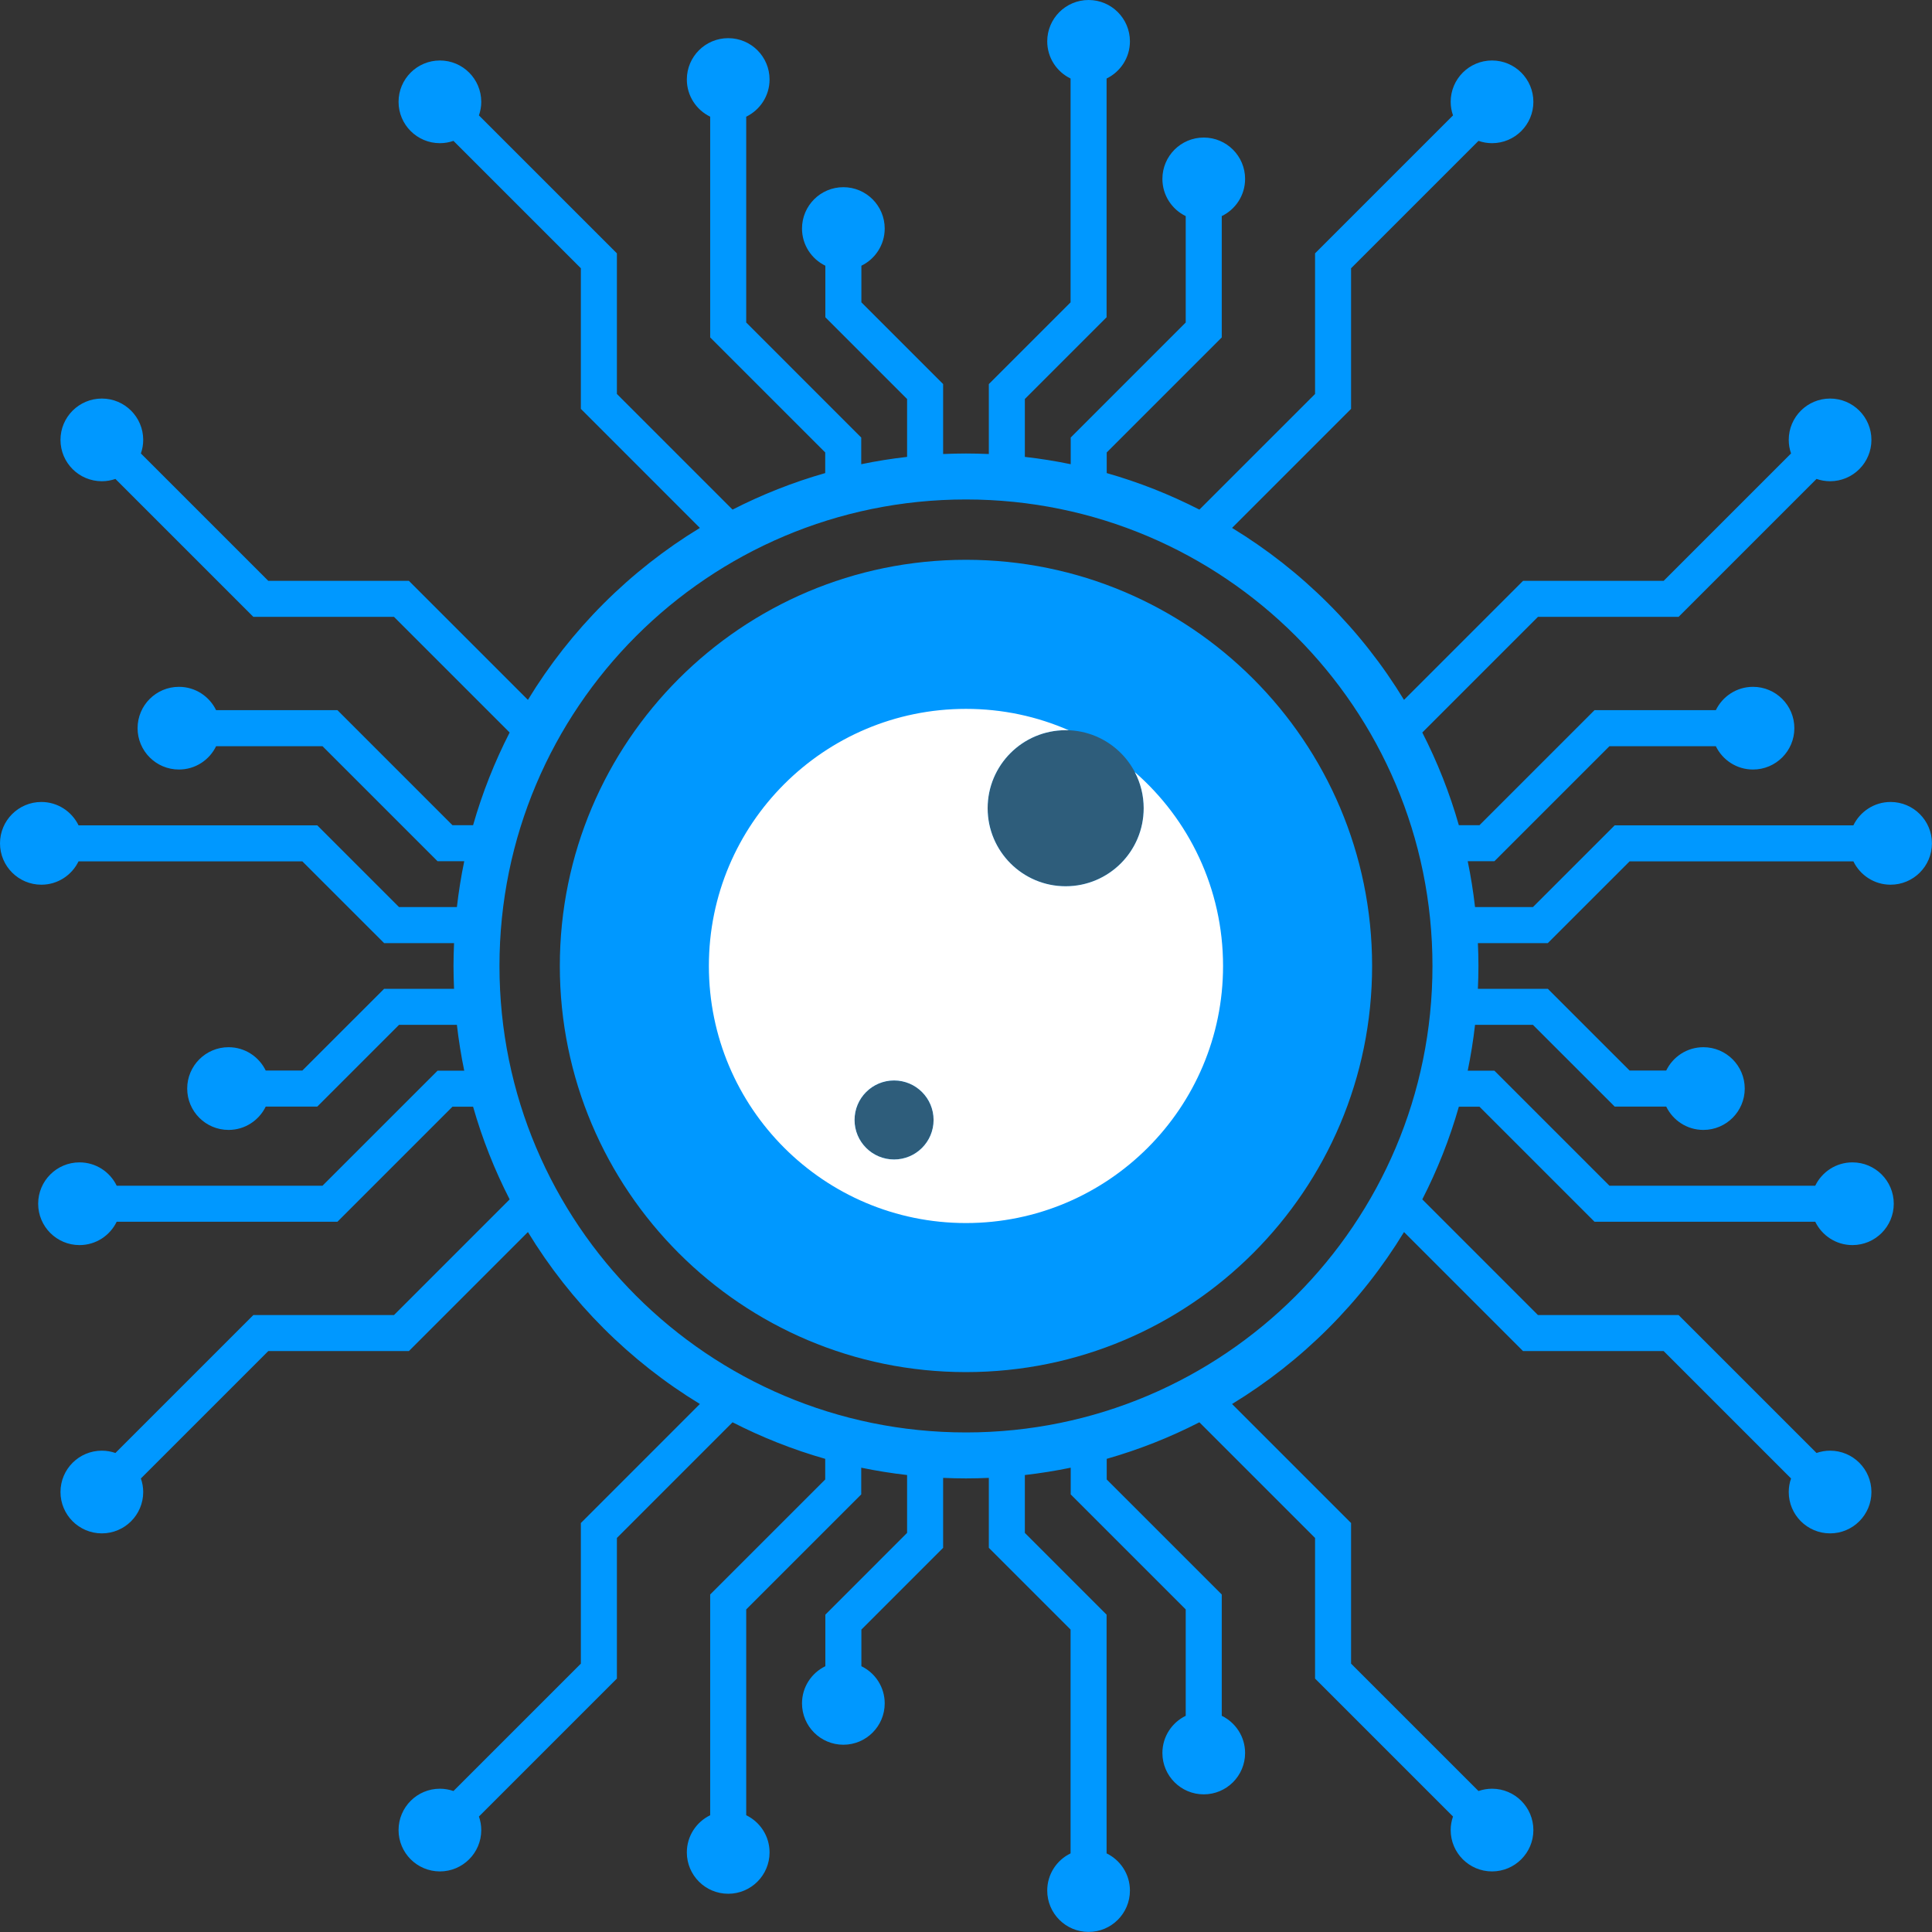 <svg xmlns="http://www.w3.org/2000/svg" xmlns:xlink="http://www.w3.org/1999/xlink" zoomAndPan="magnify" preserveAspectRatio="xMidYMid meet" version="1.0" viewBox="132.12 179.34 347.24 347.24"><rect x="132.12" y="179.34" width="347.24" height="347.24" fill="#333333" stroke="none"/><defs><clipPath id="cd5b29e35f"><path d="M 132.133 179.352 L 479.363 179.352 L 479.363 526.582 L 132.133 526.582 Z M 132.133 179.352 " clip-rule="nonzero"/></clipPath></defs><path fill="#2e5d7b" d="M 317.605 309.105 C 329.98 309.859 342.125 315.879 349.031 326.121 C 355.098 335.117 349.906 346.539 350.168 357.375 C 350.438 368.73 357.492 381.121 350.562 390.16 C 343.34 399.574 329.457 398.668 317.605 399.832 C 303.727 401.191 288.52 405.746 277.445 397.332 C 265.551 388.305 260.746 372.219 261.676 357.379 C 262.559 343.293 271.434 331.355 282.152 322.102 C 292.043 313.57 304.539 308.324 317.605 309.105 Z M 317.605 309.105 " fill-opacity="1" fill-rule="evenodd"/><path fill="#0098ff" d="M 323.652 338.629 C 315.91 338.629 309.629 332.348 309.629 324.602 C 309.629 316.859 315.91 310.578 323.652 310.578 C 331.398 310.578 337.676 316.859 337.676 324.602 C 337.676 332.348 331.398 338.629 323.652 338.629 Z M 292.812 387.734 C 288.891 387.734 285.711 384.555 285.711 380.633 C 285.711 376.711 288.891 373.531 292.812 373.531 C 296.734 373.531 299.914 376.711 299.914 380.633 C 299.914 384.555 296.734 387.734 292.812 387.734 Z M 305.734 279.953 C 265.418 279.953 232.738 312.637 232.738 352.953 C 232.738 393.27 265.418 425.949 305.734 425.949 C 346.051 425.949 378.73 393.27 378.73 352.953 C 378.73 312.637 346.051 279.953 305.734 279.953 " fill-opacity="1" fill-rule="nonzero"/><path fill="#ffffff" d="M 292.812 387.734 C 288.891 387.734 285.711 384.555 285.711 380.633 C 285.711 376.711 288.891 373.531 292.812 373.531 C 296.734 373.531 299.914 376.711 299.914 380.633 C 299.914 384.555 296.734 387.734 292.812 387.734 Z M 336.082 318.109 C 337.098 320.051 337.676 322.258 337.676 324.602 C 337.676 332.348 331.398 338.629 323.652 338.629 C 315.91 338.629 309.629 332.348 309.629 324.602 C 309.629 316.859 315.91 310.578 323.652 310.578 C 323.844 310.578 324.031 310.586 324.219 310.594 C 318.559 308.117 312.309 306.746 305.734 306.746 C 280.215 306.746 259.527 327.43 259.527 352.953 C 259.527 378.473 280.215 399.16 305.734 399.16 C 331.254 399.16 351.941 378.473 351.941 352.953 C 351.941 339.047 345.801 326.578 336.082 318.109 " fill-opacity="1" fill-rule="nonzero"/><g clip-path="url(#cd5b29e35f)"><path fill="#0098ff" d="M 305.734 436.793 C 259.43 436.793 221.891 399.258 221.891 352.953 C 221.891 306.648 259.43 269.109 305.734 269.109 C 352.039 269.109 389.578 306.648 389.578 352.953 C 389.578 399.258 352.039 436.793 305.734 436.793 Z M 425.008 334.152 L 465.23 334.152 C 466.438 336.633 468.973 338.348 471.914 338.348 C 476.02 338.348 479.348 335.02 479.348 330.914 C 479.348 326.812 476.02 323.48 471.914 323.48 C 468.973 323.48 466.438 325.199 465.23 327.68 L 422.328 327.68 L 407.633 342.371 L 397.23 342.371 C 396.91 339.582 396.473 336.832 395.914 334.129 L 400.711 334.129 L 421.383 313.457 L 440.508 313.457 C 441.711 315.938 444.25 317.648 447.188 317.648 C 451.293 317.648 454.621 314.32 454.621 310.219 C 454.621 306.113 451.293 302.785 447.188 302.785 C 444.25 302.785 441.711 304.5 440.508 306.98 L 418.699 306.98 L 398.027 327.652 L 394.32 327.652 C 392.664 321.848 390.453 316.273 387.75 310.996 L 408.535 290.211 L 433.812 290.211 L 458.605 265.418 C 459.371 265.684 460.188 265.832 461.043 265.832 C 465.148 265.832 468.473 262.508 468.473 258.402 C 468.473 254.301 465.148 250.973 461.043 250.973 C 456.938 250.973 453.613 254.301 453.613 258.402 C 453.613 259.258 453.762 260.074 454.027 260.84 L 431.129 283.738 L 405.855 283.738 L 384.465 305.129 C 376.789 292.516 366.168 281.898 353.559 274.223 L 374.949 252.828 L 374.949 227.555 L 397.848 204.66 C 398.613 204.922 399.43 205.074 400.281 205.074 C 404.387 205.074 407.715 201.75 407.715 197.645 C 407.715 193.539 404.387 190.211 400.281 190.211 C 396.18 190.211 392.852 193.539 392.852 197.645 C 392.852 198.5 393.004 199.316 393.27 200.082 L 368.477 224.875 L 368.477 250.148 L 347.688 270.934 C 342.41 268.234 336.84 266.02 331.031 264.367 L 331.031 260.66 L 351.707 239.988 L 351.707 218.18 C 354.188 216.977 355.902 214.438 355.902 211.496 C 355.902 207.391 352.574 204.062 348.469 204.062 C 344.367 204.062 341.039 207.391 341.039 211.496 C 341.039 214.438 342.75 216.977 345.23 218.18 L 345.23 237.305 L 324.559 257.98 L 324.559 262.773 C 321.852 262.211 319.102 261.773 316.316 261.457 L 316.316 251.055 L 331.008 236.363 L 331.008 193.453 C 333.488 192.25 335.203 189.715 335.203 186.773 C 335.203 182.668 331.875 179.34 327.773 179.34 C 323.668 179.34 320.34 182.668 320.34 186.773 C 320.34 189.715 322.051 192.25 324.535 193.453 L 324.535 233.68 L 309.844 248.371 L 309.844 260.941 C 308.48 260.883 307.109 260.848 305.734 260.848 C 304.359 260.848 302.992 260.883 301.629 260.941 L 301.629 248.371 L 286.938 233.68 L 286.938 227.098 C 289.414 225.895 291.129 223.355 291.129 220.418 C 291.129 216.309 287.801 212.984 283.699 212.984 C 279.594 212.984 276.266 216.309 276.266 220.418 C 276.266 223.355 277.98 225.895 280.461 227.098 L 280.461 236.363 L 295.152 251.055 L 295.152 261.457 C 292.367 261.773 289.617 262.211 286.91 262.773 L 286.91 257.98 L 266.238 237.305 L 266.238 200.312 C 268.719 199.105 270.434 196.57 270.434 193.629 C 270.434 189.523 267.105 186.199 263 186.199 C 258.895 186.199 255.566 189.523 255.566 193.629 C 255.566 196.57 257.281 199.105 259.762 200.312 L 259.762 239.988 L 280.438 260.66 L 280.438 264.367 C 274.629 266.02 269.059 268.234 263.781 270.934 L 242.996 250.148 L 242.996 224.875 L 218.199 200.082 C 218.465 199.316 218.617 198.5 218.617 197.645 C 218.617 193.539 215.289 190.211 211.188 190.211 C 207.082 190.211 203.754 193.539 203.754 197.645 C 203.754 201.75 207.082 205.074 211.188 205.074 C 212.039 205.074 212.859 204.922 213.621 204.66 L 236.52 227.555 L 236.52 252.828 L 257.91 274.223 C 245.301 281.898 234.68 292.516 227.004 305.129 L 205.613 283.738 L 180.34 283.738 L 157.441 260.84 C 157.707 260.074 157.859 259.258 157.859 258.402 C 157.859 254.301 154.531 250.973 150.426 250.973 C 146.32 250.973 142.992 254.301 142.992 258.402 C 142.992 262.508 146.32 265.832 150.426 265.832 C 151.281 265.832 152.098 265.684 152.863 265.418 L 177.656 290.211 L 202.934 290.211 L 223.719 310.996 C 221.016 316.273 218.805 321.848 217.148 327.652 L 213.441 327.652 L 192.77 306.98 L 170.961 306.98 C 169.758 304.5 167.223 302.785 164.281 302.785 C 160.176 302.785 156.848 306.113 156.848 310.219 C 156.848 314.32 160.176 317.648 164.281 317.648 C 167.223 317.648 169.758 315.938 170.961 313.457 L 190.086 313.457 L 210.762 334.129 L 215.559 334.129 C 214.996 336.832 214.559 339.582 214.238 342.371 L 203.84 342.371 L 189.145 327.68 L 146.238 327.68 C 145.031 325.199 142.496 323.48 139.555 323.48 C 135.449 323.48 132.121 326.812 132.121 330.914 C 132.121 335.02 135.449 338.348 139.555 338.348 C 142.496 338.348 145.031 336.633 146.234 334.152 L 186.461 334.152 L 201.156 348.844 L 213.727 348.844 C 213.668 350.207 213.629 351.574 213.629 352.953 C 213.629 354.328 213.668 355.695 213.727 357.059 L 201.156 357.059 L 186.461 371.75 L 179.879 371.75 C 178.676 369.27 176.141 367.555 173.199 367.555 C 169.094 367.555 165.766 370.887 165.766 374.988 C 165.766 379.094 169.094 382.422 173.199 382.422 C 176.141 382.422 178.676 380.707 179.879 378.227 L 189.145 378.227 L 203.84 363.535 L 214.238 363.535 C 214.559 366.32 214.996 369.07 215.559 371.777 L 210.762 371.777 L 190.086 392.449 L 153.094 392.449 C 151.891 389.969 149.355 388.254 146.41 388.254 C 142.309 388.254 138.98 391.582 138.98 395.688 C 138.98 399.789 142.309 403.121 146.41 403.121 C 149.355 403.121 151.891 401.402 153.094 398.922 L 192.77 398.922 L 213.441 378.25 L 217.148 378.25 C 218.805 384.059 221.016 389.629 223.719 394.906 L 202.934 415.695 L 177.656 415.695 L 152.863 440.484 C 152.098 440.219 151.281 440.07 150.426 440.07 C 146.32 440.07 142.992 443.395 142.992 447.5 C 142.992 451.605 146.32 454.934 150.426 454.934 C 154.531 454.934 157.859 451.605 157.859 447.5 C 157.859 446.645 157.707 445.828 157.441 445.066 L 180.34 422.168 L 205.613 422.168 L 227.004 400.777 C 234.68 413.387 245.301 424.004 257.91 431.68 L 236.52 453.074 L 236.52 478.348 L 213.621 501.242 C 212.859 500.98 212.039 500.828 211.188 500.828 C 207.082 500.828 203.754 504.156 203.754 508.262 C 203.754 512.363 207.082 515.691 211.188 515.691 C 215.289 515.691 218.617 512.363 218.617 508.262 C 218.617 507.402 218.465 506.586 218.199 505.824 L 242.996 481.031 L 242.996 455.758 L 263.781 434.969 C 269.059 437.672 274.629 439.883 280.438 441.539 L 280.438 445.246 L 259.762 465.918 L 259.762 505.594 C 257.281 506.797 255.566 509.332 255.566 512.277 C 255.566 516.379 258.895 519.707 263 519.707 C 267.105 519.707 270.434 516.379 270.434 512.277 C 270.434 509.332 268.719 506.797 266.238 505.594 L 266.238 468.602 L 286.91 447.93 L 286.91 443.129 C 289.617 443.688 292.367 444.129 295.152 444.449 L 295.152 454.848 L 280.461 469.543 L 280.461 478.809 C 277.98 480.012 276.266 482.547 276.266 485.488 C 276.266 489.594 279.594 492.922 283.699 492.922 C 287.801 492.922 291.129 489.594 291.129 485.488 C 291.129 482.547 289.414 480.012 286.938 478.809 L 286.938 472.223 L 301.629 457.531 L 301.629 444.961 C 302.992 445.02 304.359 445.055 305.734 445.055 C 307.109 445.055 308.48 445.02 309.844 444.961 L 309.844 457.531 L 324.535 472.223 L 324.535 512.449 C 322.051 513.652 320.34 516.188 320.34 519.133 C 320.34 523.238 323.668 526.566 327.773 526.566 C 331.875 526.566 335.203 523.238 335.203 519.133 C 335.203 516.188 333.488 513.652 331.008 512.449 L 331.008 469.543 L 316.316 454.848 L 316.316 444.449 C 319.102 444.129 321.852 443.688 324.559 443.129 L 324.559 447.93 L 345.23 468.602 L 345.23 487.723 C 342.75 488.93 341.039 491.465 341.039 494.406 C 341.039 498.512 344.367 501.84 348.469 501.84 C 352.574 501.84 355.902 498.512 355.902 494.406 C 355.902 491.465 354.188 488.93 351.707 487.723 L 351.707 465.918 L 331.031 445.246 L 331.031 441.539 C 336.84 439.883 342.41 437.672 347.688 434.969 L 368.477 455.758 L 368.477 481.031 L 393.27 505.824 C 393.004 506.586 392.852 507.402 392.852 508.262 C 392.852 512.363 396.18 515.691 400.281 515.691 C 404.387 515.691 407.715 512.363 407.715 508.262 C 407.715 504.156 404.387 500.828 400.281 500.828 C 399.43 500.828 398.613 500.98 397.848 501.242 L 374.949 478.348 L 374.949 453.074 L 353.559 431.684 C 366.168 424.004 376.789 413.387 384.465 400.777 L 405.855 422.168 L 431.129 422.168 L 454.027 445.066 C 453.762 445.828 453.613 446.645 453.613 447.5 C 453.613 451.605 456.938 454.934 461.043 454.934 C 465.148 454.934 468.473 451.605 468.473 447.5 C 468.473 443.395 465.148 440.07 461.043 440.07 C 460.188 440.07 459.371 440.219 458.605 440.484 L 433.812 415.695 L 408.535 415.695 L 387.75 394.906 C 390.453 389.629 392.664 384.059 394.32 378.25 L 398.027 378.25 L 418.699 398.922 L 458.375 398.922 C 459.582 401.402 462.113 403.121 465.059 403.121 C 469.164 403.121 472.488 399.789 472.488 395.688 C 472.488 391.582 469.164 388.254 465.059 388.254 C 462.113 388.254 459.582 389.969 458.375 392.449 L 421.383 392.449 L 400.711 371.777 L 395.914 371.777 C 396.473 369.07 396.91 366.32 397.23 363.535 L 407.633 363.535 L 422.328 378.227 L 431.59 378.227 C 432.793 380.707 435.328 382.422 438.27 382.422 C 442.375 382.422 445.703 379.094 445.703 374.988 C 445.703 370.887 442.375 367.555 438.27 367.555 C 435.328 367.555 432.793 369.27 431.59 371.75 L 425.008 371.75 L 410.312 357.059 L 397.742 357.059 C 397.805 355.695 397.84 354.328 397.84 352.953 C 397.84 351.574 397.805 350.207 397.742 348.844 L 410.312 348.844 L 425.008 334.152 " fill-opacity="1" fill-rule="nonzero"/></g></svg>